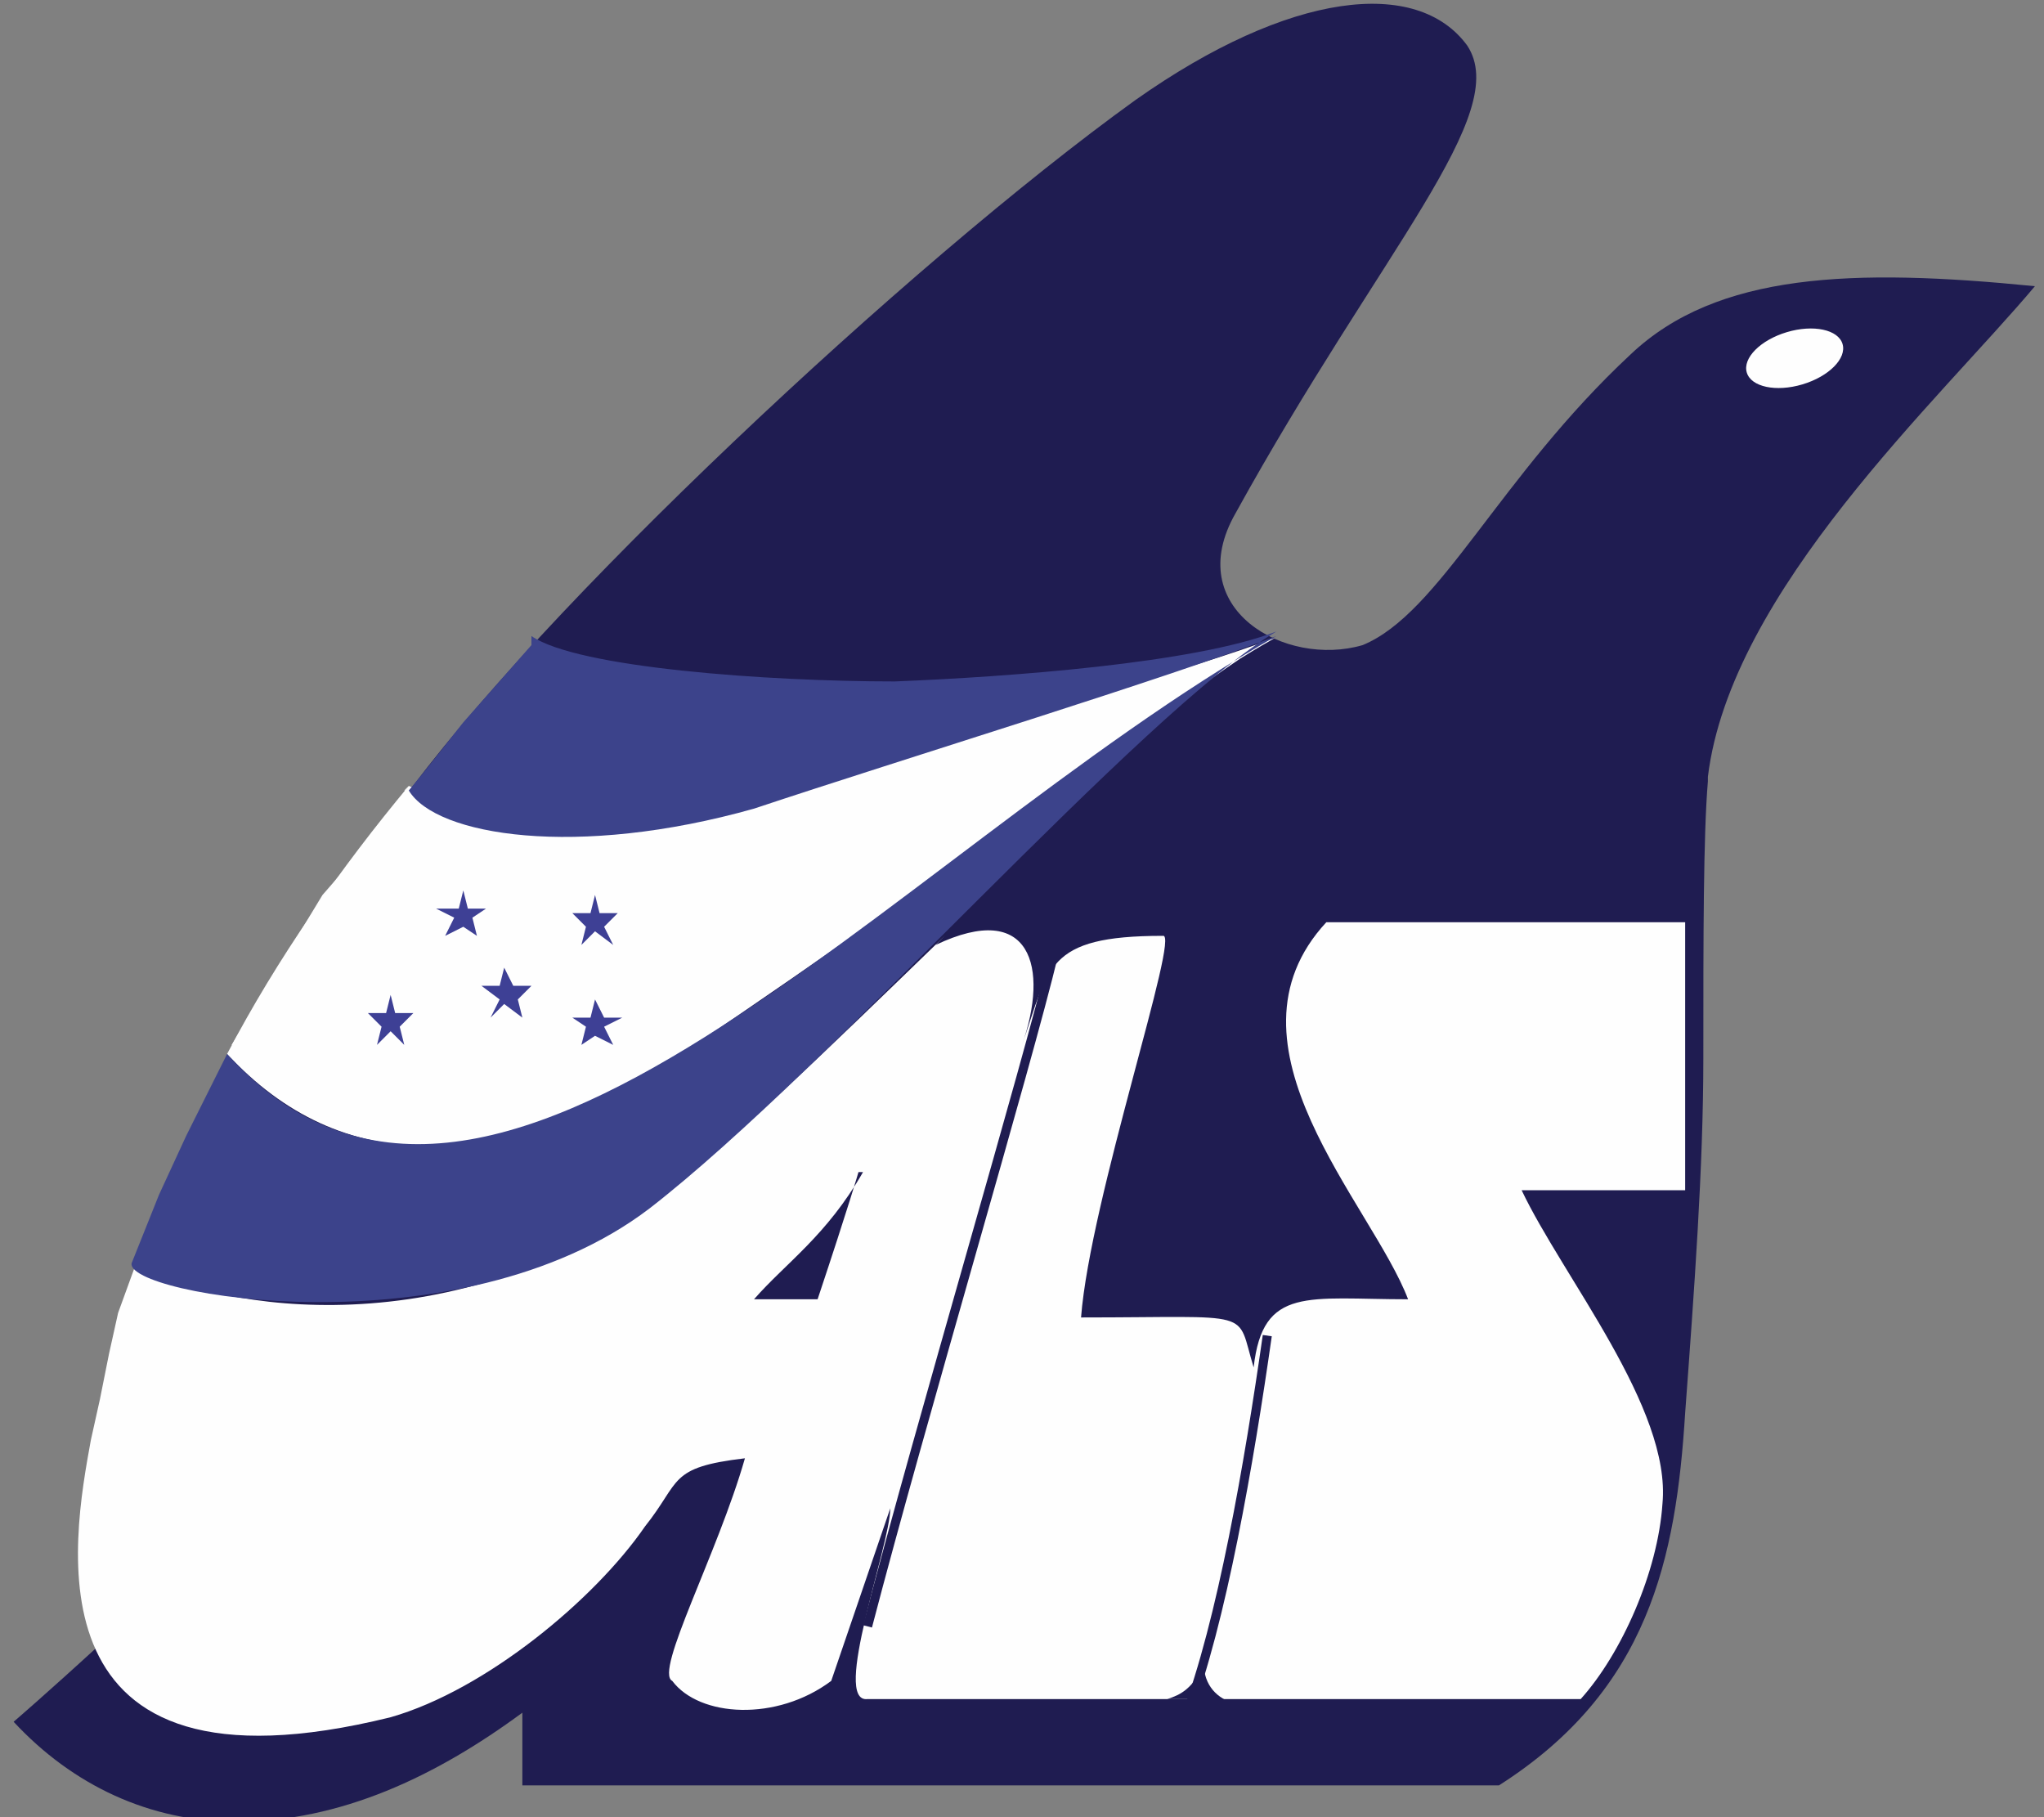 <?xml version="1.0" encoding="UTF-8"?>
<svg id="Capa_1" data-name="Capa 1" xmlns="http://www.w3.org/2000/svg" version="1.1" xmlns:xodm="http://www.corel.com/coreldraw/odm/2003" viewBox="0 0 45 40">
  <rect x="0" y="0" width="45" height="40" fill="#808080" stroke="none"/>
  <defs>
    <style>
      .cls-1 {
        fill: #fcfcfd;
      }

      .cls-1, .cls-2, .cls-3, .cls-4, .cls-5, .cls-6, .cls-7 {
        fill-rule: evenodd;
      }

      .cls-1, .cls-3, .cls-5, .cls-6, .cls-8 {
        stroke-width: 0px;
      }

      .cls-2 {
        stroke: #fefefe;
      }

      .cls-2, .cls-9, .cls-4, .cls-7 {
        stroke-miterlimit: 18.7;
      }

      .cls-2, .cls-4 {
        stroke-width: 0px;
      }

      .cls-2, .cls-4, .cls-7 {
        fill: #1f1c51;
      }

      .cls-3 {
        fill: #3e4095;
      }

      .cls-9 {
        fill: none;
        stroke-width: .2px;
      }

      .cls-9, .cls-7 {
        stroke: #1f1c51;
      }

      .cls-4 {
        stroke: #373435;
      }

      .cls-5 {
        fill: #3c438b;
      }

      .cls-6, .cls-8 {
        fill: #fefefe;
      }

      .cls-7 {
        stroke-width: 0px;
      }
    </style>
  </defs>
  <g id="Capa_1-2" data-name="Capa_1">
    <g id="_2707787497328" data-name=" 2707787497328">
      <path class="cls-1" d="M9,17.3c-.6.8-1.1,1.5-1.9,2.4l-2,3.3c2.7,1.7,5.9,1.1,6.8.8.3-.1.8-.3,1.1-.4,3.7-1.5,6.9-4.8,13-8.6-1.2.1-2.2.4-3.4.8-1.3.4-2.5.8-4.7,1.4-1.2.3-3.2.4-5.1.4-1.5,0-3,0-3.9,0Z"/>
      <path class="cls-2" d="M37.6,17.1c.5-4.1,5.1-8.3,7.2-10.8-4-.4-7-.3-8.9,1.5-2.9,2.7-4.2,5.7-5.9,6.4-1.7.5-4-.8-2.8-2.9,3.2-5.8,6.1-8.8,5.1-10.3-1.1-1.5-3.9-1.2-7.3,1.2-5,3.6-13.2,11.3-16.2,15.5-2.8,3.5-4.8,7.2-5.9,10.7-.8,2.7-1.4,6.4-.7,7.8-1.2,1.1-1.9,1.7-1.9,1.7,1.3,1.4,3,2.2,4.9,2.2,2.3,0,4.4-1,6.3-2.4,0,1,0,1.6,0,1.6,14.4,0,21.5,0,21.5,0,3.3-2.1,3.9-5,4.1-8.2.2-2.7.4-5.4.4-7.8,0-2.7,0-4.9.1-6.1Z"/>
      <path class="cls-6" d="M20.8,20.6c-3,2.9-4.1,4-6.5,5.9-4.8,3.3-9.9,2.2-11.3,1.3l-.4,1.1-.2.9-.2,1-.2.9c-.4,2.2-1.5,8.1,6.6,6.1,2.1-.6,4.5-2.6,5.6-4.2.8-1,.5-1.3,2.2-1.5-.6,2.1-2,4.7-1.6,4.9.6.8,2.3.9,3.5,0l1.3-3.8c0,.8-1.3,4.3-.5,4.2,1.2,0,5.3,0,6,0h9.7c.9-1,1.7-2.8,1.8-4.3.2-2.1-2.2-5-3.1-6.9h3.6v-1.2s0-.8,0-.8v-3.9s-7.9,0-7.9,0c-2.5,2.7,1,6.2,1.8,8.3-2.2,0-3.2-.3-3.4,1.5-.4-1.3.1-1.1-3.8-1.1.2-2.6,2.2-8.5,1.8-8.4-2.6,0-2.5.7-3.1,2.4.6-1.7.2-3.2-1.9-2.2Z"/>
      <ellipse class="cls-8" cx="39.5" cy="7.9" rx="1.1" ry=".6" transform="translate(-.6 11.6) rotate(-16.6)"/>
      <path class="cls-9" d="M23.2,21c-.6,2.5-2.9,10.2-4.1,14.8"/>
      <path class="cls-9" d="M27.9,29.4c-.4,2.8-1,6.3-1.8,8.4"/>
      <path class="cls-7" d="M26.4,37.4c.1-.5.1-.7.1-.7-.3.5-.5.6-.8.7h.6Z"/>
      <path class="cls-4" d="M19,25.8c-.8,1.4-1.7,2-2.4,2.8,1.1,0,1.4,0,1.4,0,.7-2.1.9-2.8.9-2.8Z"/>
      <path class="cls-6" d="M15,23.2c6.8-4.6,10.8-7.7,12.3-8.7.8-.5.9-.5.6-.4-2.9,1.1-15.6,4.6-18.9,3.2-1.5,1.8-2.9,3.8-4,5.9,2.5,2.7,5.9,2.7,10,0Z"/>
      <path class="cls-5" d="M11.7,14.2l-1.5,1.7c-.4.5-.7.9-1.2,1.5.6,1,3.7,1.5,7.6.4,3.3-1.1,9.2-2.9,11.5-3.8-8.6,4.9-17.3,15.6-23.1,9.2l-.9,1.8-.6,1.3-.6,1.5c-.2.7,7.2,2,11.4-1.2,4-3.1,10.8-10.9,13.8-12.7t0,0c-1.8.7-5.9,1-8.4,1.1-2.8,0-7-.3-8-1Z"/>
      <polygon class="cls-3" points="10.2 19.6 10.3 20 10.7 20 10.4 20.2 10.5 20.6 10.2 20.4 9.8 20.6 10 20.2 9.6 20 10.1 20 10.2 19.6"/>
      <polygon class="cls-3" points="8.6 21.9 8.7 22.3 9.1 22.3 8.8 22.6 8.9 23 8.6 22.7 8.3 23 8.4 22.6 8.1 22.3 8.5 22.3 8.6 21.9"/>
      <polygon class="cls-3" points="11.1 21.3 11.3 21.7 11.7 21.7 11.4 22 11.5 22.4 11.1 22.1 10.8 22.4 11 22 10.6 21.7 11 21.7 11.1 21.3"/>
      <polygon class="cls-3" points="13.1 19.7 13.2 20.1 13.6 20.1 13.3 20.4 13.5 20.8 13.1 20.5 12.8 20.8 12.9 20.4 12.6 20.1 13 20.1 13.1 19.7"/>
      <polygon class="cls-3" points="13.1 22 13.3 22.4 13.7 22.4 13.3 22.6 13.5 23 13.1 22.8 12.8 23 12.9 22.6 12.6 22.4 13 22.4 13.1 22"/>
      <path class="cls-7" d="M26.3,37.4c.2-.5.2-.8.2-.8,0,.5.3.8.7.9-.3,0-.9,0-.9,0Z"/>
    </g>
  </g>
</svg>